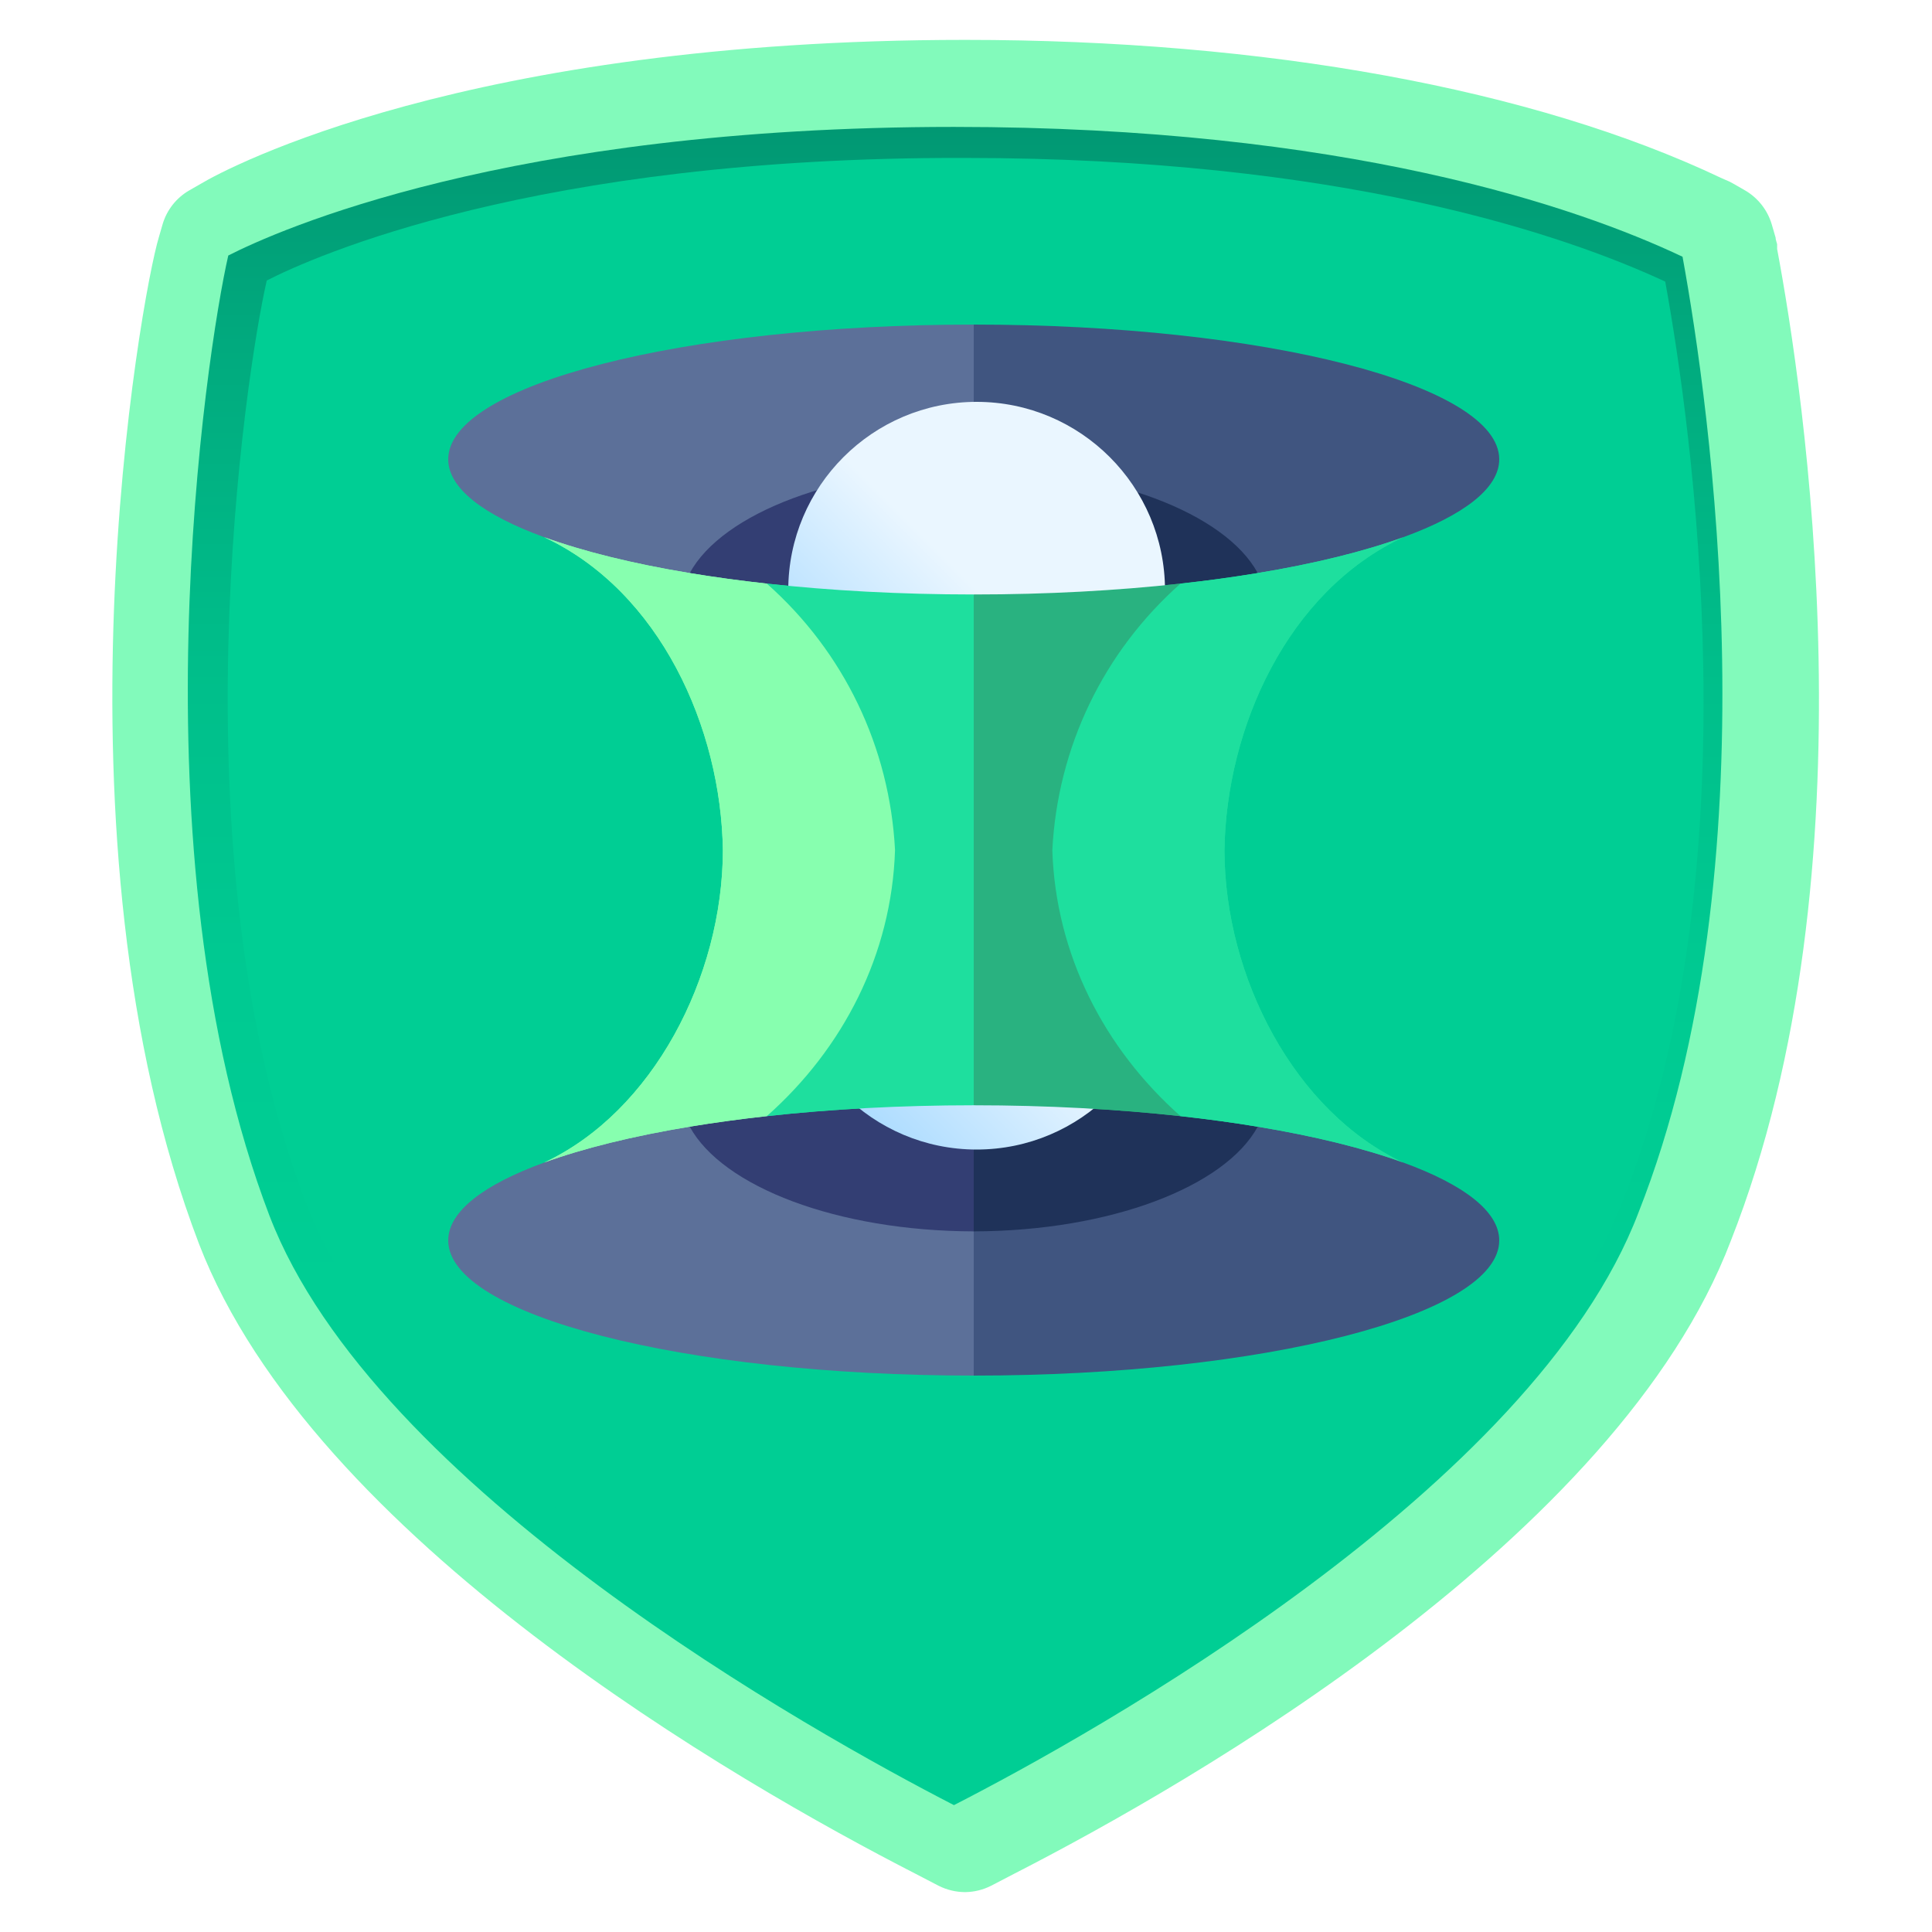 <svg width="125" height="125" viewBox="0 0 125 125" fill="none" xmlns="http://www.w3.org/2000/svg">
<path d="M62.45 122.42C61.853 122.419 61.264 122.278 60.73 122.01L59.23 121.23C47.73 115.34 20.23 99.56 12.88 80.49C2.82 54.18 9.12 19.13 10.28 15.34L10.52 14.51C10.794 13.579 11.417 12.791 12.26 12.31L13.01 11.88C14.67 10.88 30.19 2.58 62.45 2.58C81.85 2.58 99.21 5.75 111.35 11.51L111.62 11.63C111.8 11.699 111.974 11.783 112.14 11.88L112.89 12.31C113.73 12.794 114.353 13.581 114.63 14.51L114.88 15.37C114.88 15.51 114.95 15.66 114.98 15.8V16.11C116.67 25.11 121.44 56.29 111.98 80.29C104.64 99.55 77.12 115.34 65.62 121.23L64.12 122.01C63.602 122.272 63.031 122.412 62.45 122.42Z" fill="#82FABB"/>
<path d="M14.77 16.531C13.35 22.701 8.43 55.101 17.44 78.671C24.23 96.341 52.77 112.181 61.72 116.791C70.72 112.181 99.21 96.321 106.01 78.451C114.89 55.951 110.61 26.191 108.86 16.611C102 13.361 87 8.211 61.72 8.211C32.81 8.211 17.89 14.941 14.77 16.531Z" fill="url(#paint0_linear_793_9944)"/>
<path d="M17.26 18.149C15.89 24.079 11.15 55.229 19.82 77.889C26.34 94.889 53.82 110.109 62.39 114.539C71 110.109 98.44 94.859 105 77.679C113.54 56.049 109.42 27.439 107.74 18.219C101.11 15.139 86.66 10.219 62.4 10.219C34.6 10.149 20.25 16.619 17.26 18.149Z" fill="#00CE94"/>
<g clip-path="url(#clip0_793_9944)">
<path d="M90.795 34.755C94.702 33.33 97 31.593 97 29.718C97 24.889 81.777 21 63 21L56.769 32.679L63 38.462L79.822 39.755L90.795 34.755Z" fill="#405580"/>
<path d="M35.202 34.754C31.295 33.329 29 31.593 29 29.718C29 24.889 44.223 21 63 21V38.462L46.28 39.416L35.202 34.754Z" fill="#5C7099"/>
<path d="M81.375 37.076C79.26 33.195 71.841 30.325 63 30.303L59.463 35.178L63 41.924L81.375 37.076Z" fill="#1F3259"/>
<path d="M44.626 37.076C46.74 33.195 54.159 30.325 63 30.303V41.924L44.626 37.076Z" fill="#333E73"/>
<path d="M90.795 75.218C94.702 76.643 97 78.38 97 80.256C97 85.085 81.777 89 63 89L57.916 82.21L63 71.511L79.822 70.219L90.795 75.218Z" fill="#405580"/>
<path d="M35.205 75.218C31.298 76.643 29 78.38 29 80.256C29 85.085 44.223 89 63 89V71.511L46.257 70.432L35.205 75.218Z" fill="#5C7099"/>
<path d="M81.374 72.897C79.26 76.778 71.841 79.648 63 79.67L59.979 73.859L63 68.049L81.374 72.897Z" fill="#1F3259"/>
<path d="M44.626 72.897C46.74 76.778 54.159 79.648 63 79.67V68.049L44.626 72.897Z" fill="#333E73"/>
<path d="M64.233 54.974L70.418 41.519L76.379 37.76C78.124 37.568 79.794 37.339 81.374 37.077C85.065 36.467 88.267 35.676 90.795 34.756C83.291 38.259 79.331 47.102 79.223 55.03C79.244 63.225 83.76 71.934 90.795 75.219C88.267 74.298 85.065 73.508 81.374 72.897C79.794 72.635 78.124 72.407 76.379 72.214L69.304 68.375L64.233 54.974Z" fill="#1EDF9E"/>
<path d="M76.379 72.214C72.273 71.762 67.75 71.511 63 71.511L61.759 54.974L63 38.462C67.75 38.462 72.273 38.211 76.379 37.76C71.38 42.189 68.429 48.35 68.085 55C68.3 61.756 71.44 67.838 76.379 72.214Z" fill="#29B280"/>
<path d="M61.759 54.973L55.574 41.518L49.614 37.76C47.868 37.567 46.199 37.338 44.619 37.077C40.928 36.466 37.73 35.674 35.202 34.754C42.705 38.257 46.662 47.102 46.77 55.029C46.749 63.225 42.24 71.933 35.205 75.218C37.732 74.297 40.928 73.507 44.619 72.896C46.199 72.635 47.868 72.406 49.614 72.214L56.689 68.374L61.759 54.973Z" fill="#87FFAF"/>
<path d="M49.613 72.214C53.72 71.762 58.249 71.511 62.999 71.511V38.462C58.249 38.462 53.72 38.211 49.613 37.76C54.612 42.189 57.563 48.35 57.907 55C57.692 61.756 54.553 67.838 49.613 72.214Z" fill="#1EDF9E"/>
<path d="M63.188 26C56.466 26 51 31.467 51 38.188C51 44.908 56.466 50.375 63.188 50.375C69.909 50.375 75.375 44.908 75.375 38.188C75.375 31.467 69.909 26 63.188 26ZM60.139 38.898C59.298 38.898 59.971 40.74 59.971 39.898C59.971 39.057 59.298 41.234 60.139 41.234C60.981 41.234 59.971 39.557 59.971 40.398C59.971 41.24 60.981 38.898 60.139 38.898ZM63.188 35.398C62.346 35.398 63.188 39.029 63.188 38.187C63.188 37.346 62.346 36.941 63.188 36.941C60.971 35.898 63.095 37.346 63.095 38.188C63.095 39.029 64.029 35.398 63.188 35.398ZM66.233 44.281C65.391 44.281 68.471 45.24 68.471 44.398C68.471 43.557 65.391 44.898 66.233 44.898C67.074 44.898 66.233 44.557 66.233 45.398C66.233 46.24 67.074 44.281 66.233 44.281Z" fill="url(#paint1_linear_793_9944)"/>
<path d="M63.188 50C56.466 50 51 55.467 51 62.188C51 68.908 56.466 74.375 63.188 74.375C69.909 74.375 75.375 68.908 75.375 62.188C75.375 55.467 69.909 50 63.188 50ZM60.139 62.898C59.298 62.898 59.971 64.74 59.971 63.898C59.971 63.057 59.298 65.234 60.139 65.234C60.981 65.234 59.971 63.557 59.971 64.398C59.971 65.24 60.981 62.898 60.139 62.898ZM63.188 59.398C62.346 59.398 63.188 63.029 63.188 62.187C63.188 61.346 62.346 60.941 63.188 60.941C60.971 59.898 63.095 61.346 63.095 62.188C63.095 63.029 64.029 59.398 63.188 59.398ZM66.233 68.281C65.391 68.281 68.471 69.24 68.471 68.398C68.471 67.557 65.391 68.898 66.233 68.898C67.074 68.898 66.233 68.557 66.233 69.398C66.233 70.24 67.074 68.281 66.233 68.281Z" fill="url(#paint2_linear_793_9944)"/>
<path d="M64.234 54.974L70.419 41.519L76.379 37.76C78.124 37.568 79.794 37.339 81.374 37.077C85.065 36.467 88.267 35.676 90.795 34.756C83.292 38.259 79.331 47.102 79.223 55.03C79.244 63.225 83.76 71.934 90.795 75.219C88.267 74.298 85.065 73.508 81.374 72.897C79.794 72.635 78.124 72.407 76.379 72.214L69.304 68.375L64.234 54.974Z" fill="#1EDF9E"/>
<path d="M76.379 72.214C72.273 71.763 67.751 71.511 63 71.511L61.759 54.974L63 38.462C67.751 38.462 72.273 38.212 76.379 37.76C71.38 42.189 68.429 48.35 68.085 55C68.3 61.756 71.44 67.838 76.379 72.214Z" fill="#29B280"/>
<path d="M61.759 54.974L55.574 41.518L49.614 37.76C47.868 37.567 46.199 37.338 44.619 37.077C40.928 36.466 37.73 35.674 35.202 34.754C42.705 38.257 46.662 47.102 46.77 55.029C46.749 63.225 42.24 71.933 35.205 75.218C37.732 74.297 40.928 73.507 44.619 72.896C46.199 72.635 47.868 72.406 49.614 72.214L56.689 68.374L61.759 54.974Z" fill="#87FFAF"/>
<path d="M49.614 72.214C53.72 71.762 58.249 71.511 63 71.511V38.462C58.249 38.462 53.72 38.211 49.614 37.76C54.613 42.188 57.564 48.35 57.908 55C57.693 61.756 54.553 67.838 49.614 72.214Z" fill="#1EDF9E"/>
</g>
<defs>
<linearGradient id="paint0_linear_793_9944" x1="61.8" y1="8.211" x2="61.8" y2="116.791" gradientUnits="userSpaceOnUse">
<stop stop-color="#019873"/>
<stop offset="0.13" stop-color="#01AA7E"/>
<stop offset="0.32" stop-color="#00BE8A"/>
<stop offset="0.51" stop-color="#00CA92"/>
<stop offset="0.7" stop-color="#00CE94"/>
</linearGradient>
<linearGradient id="paint1_linear_793_9944" x1="54.574" y1="46.802" x2="71.802" y2="29.573" gradientUnits="userSpaceOnUse">
<stop stop-color="#ADDCFF"/>
<stop offset="0.503" stop-color="#EAF6FF"/>
<stop offset="1" stop-color="#EAF6FF"/>
</linearGradient>
<linearGradient id="paint2_linear_793_9944" x1="54.574" y1="70.802" x2="71.802" y2="53.574" gradientUnits="userSpaceOnUse">
<stop stop-color="#ADDCFF"/>
<stop offset="0.503" stop-color="#EAF6FF"/>
<stop offset="1" stop-color="#EAF6FF"/>
</linearGradient>
<clipPath id="clip0_793_9944">
<rect width="68" height="68" fill="white" transform="translate(29 21)"/>
</clipPath>
</defs>
</svg>

